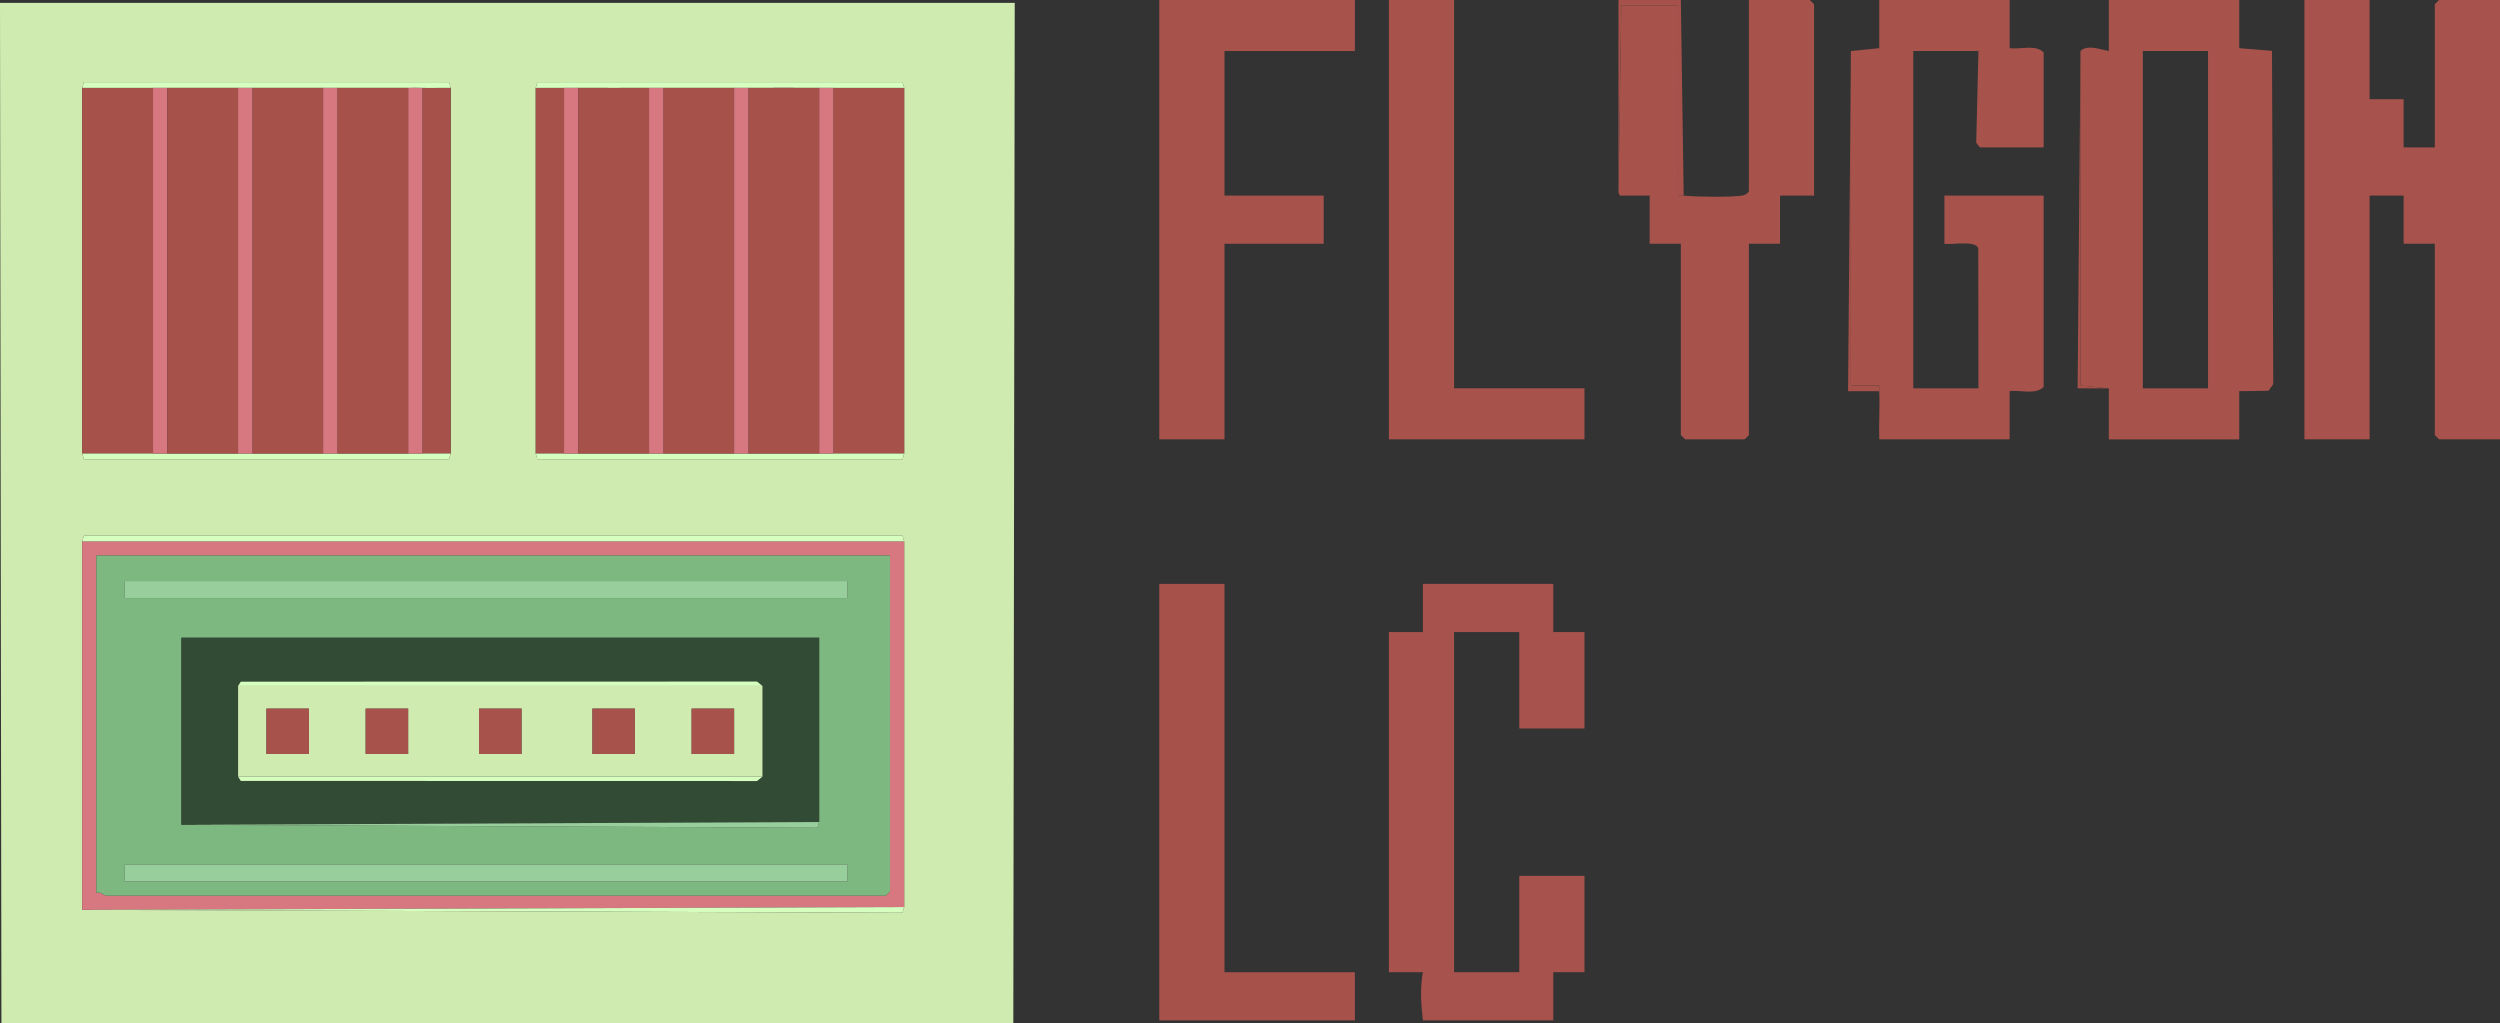 <?xml version="1.0" encoding="UTF-8"?>
<svg id="Layer_2" data-name="Layer 2" xmlns="http://www.w3.org/2000/svg" viewBox="0 0 882 361">
  <rect x="0" y="0" width="882" height="361" fill="#333333" stroke="none"/>
  <defs>
    <style>
      .cls-1 {
        fill: #7cb880;
      }

      .cls-2 {
        fill: #98ce9b;
      }

      .cls-3 {
        fill: #a7534c;
      }

      .cls-4 {
        fill: #324b34;
      }

      .cls-5 {
        fill: #a7514b;
      }

      .cls-6 {
        fill: #d0ebaf;
      }

      .cls-7 {
        fill: #d77881;
      }

      .cls-8 {
        fill: #a7524c;
      }

      .cls-9 {
        fill: #d6febf;
      }
    </style>
  </defs>
  <g id="Layer_2-2" data-name="Layer 2">
    <g id="Layer_1-2" data-name="Layer 1-2">
      <g>
        <path class="cls-6" d="M358,1l-.5,360H.5L0,1h358ZM29,31v129l.6,2.02h128.81l.6-2.02V31l-.6-2.02H29.6l-.6,2.02ZM189,31v129l.6,2.02h128.81l.6-2.02V31l-.6-2.02h-128.81l-.6,2.02ZM29,191v130l289.4,1.02.6-2.02v-129l-.6-2.02H29.6l-.6,2.02Z"/>
        <polygon class="cls-8" points="836 0 836 35 848 35 848 52 859 52 859 1.5 860.5 0 882 0 882 155 860.5 155 859 153.5 859 86 848 86 848 69 836 69 836 155 813 155 813 0 836 0"/>
        <path class="cls-3" d="M734,18c2.42-2.41,7.09-.51,10,0V0h46v17l11.56.94.44,117.57-1.64,2.36-10.36.14v17h-46v-18l-10.01-.99V18.01h.01ZM779,18h-23v119h23V18Z"/>
        <path class="cls-3" d="M653,18l10-1V0h46v17c3.86.52,9.1-1.43,12,1.5v33.5h-22.5l-1.29-1.62.79-32.38h-23v119h23l-.07-49.38c-.84-2.93-9.34-1.18-11.93-1.62v-17h35v67.5c-2.9,2.93-8.14.98-12,1.5v17h-46c-.2-5.63.27-11.37,0-17-.03-.66.05-1.34,0-2h-10.01V18h.01Z"/>
        <path class="cls-8" d="M548,206v17h11v34h-23v-34h-23v120h23v-34h23v34h-11v17h-46c-.65-5.69-1.06-11.36,0-17h-12v-120h12.01v-17h46-.01Z"/>
        <path class="cls-3" d="M594,69c3.71.47,17.08.62,20.5,0,1.12-.21,1.87-.51,2.5-1.5V0h21.5l1.5,1.5v67.5h-12v17h-11v67.5l-1.5,1.5h-21l-1.5-1.5v-67.5h-11v-17h-10.5l-.5-1,1-66h20l-.02,66.4c-.11,1.09,1.29.5,2.02.6Z"/>
        <polygon class="cls-3" points="478 0 478 18 432 18 432 69 467 69 467 86 432 86 432 155 409 155 409 0 478 0"/>
        <polygon class="cls-3" points="513 0 513 137 559 137 559 155 490 155 490 0 513 0"/>
        <polygon class="cls-5" points="432 206 432 343 478 343 478 360 409 360 409 206 432 206"/>
        <path class="cls-5" d="M571,68V0h22l1,69c-.73-.09-2.13.49-2.02-.6l.02-66.4h-20l-1,66Z"/>
        <path class="cls-5" d="M653,18v118.01h10.01c.05.66-.04,1.33,0,2h-11.01l1.01-120h-.01Z"/>
        <polygon class="cls-5" points="734 18 733.99 136.01 744 137 732.99 137.01 734 18"/>
        <path class="cls-7" d="M319,191v129l-290,1v-130h290ZM314,196H34v119c1.28-.55,2.96,1,3.5,1h275l1.5-1.5v-118.5Z"/>
        <path class="cls-5" d="M319,31v129h-25V31c8.32.01,16.68,0,25,0Z"/>
        <path class="cls-5" d="M54,31v129h-25V31h25Z"/>
        <path class="cls-5" d="M199,31v129h-10V31c3.32-.05,6.68.07,10,0Z"/>
        <path class="cls-5" d="M159,31v129h-10V31c3.32.09,6.68-.06,10,0Z"/>
        <polygon class="cls-9" points="29 191 29.6 188.98 318.4 188.98 319 191 29 191"/>
        <polygon class="cls-9" points="319 320 318.4 322.02 29 321 319 320"/>
        <path class="cls-9" d="M54,160h105l-.6,2.02H29.6l-.6-2.02h25Z"/>
        <path class="cls-9" d="M199,160h5c8.32,0,16.68-.03,25,0h5c8.32.01,16.68,0,25,0h5c8.32,0,16.68.05,25,0h30l-.6,2.02h-128.81l-.6-2.02h10.01Z"/>
        <path class="cls-9" d="M29,31l.6-2.02h128.81l.6,2.02c-3.32-.06-6.68.09-10,0-2.02-.05-3.2,0-5,0-8.32.04-16.68-.02-25,0h-5c-8.32.02-16.68-.01-25,0H29Z"/>
        <path class="cls-9" d="M189,31l.6-2.02h128.81l.6,2.02c-8.32,0-16.68.01-25,0h-5c-8.32-.04-16.68,0-25,0h-35c-8.32,0-16.68.04-25,0-1.61,0-3.32-.03-5,0-3.32.07-6.68-.05-10,0h-.01Z"/>
        <path class="cls-1" d="M314,196v118.5l-1.5,1.5H37.5c-.54,0-2.22-1.55-3.5-1v-119h280ZM299,205H44v6h255v-6ZM64,225v66l224.4,1.02.6-2.02v-65H64ZM299,305H44v6h255v-6Z"/>
        <path class="cls-7" d="M294,31v129h-5V31h5Z"/>
        <path class="cls-7" d="M59,31v129h-5V31h5Z"/>
        <path class="cls-7" d="M204,31v129h-5V31c1.68-.03,3.39,0,5,0Z"/>
        <path class="cls-7" d="M149,31v129h-5V31c1.8,0,2.98-.05,5,0Z"/>
        <path class="cls-5" d="M84,31v129h-25V31h25Z"/>
        <path class="cls-5" d="M114,31v129h-25V31c8.32-.01,16.68.02,25,0Z"/>
        <path class="cls-5" d="M144,31v129h-25V31c8.32-.02,16.68.04,25,0Z"/>
        <path class="cls-7" d="M119,31v129h-5V31h5Z"/>
        <path class="cls-7" d="M89,31v129h-5V31h5Z"/>
        <path class="cls-5" d="M229,31v129c-8.32-.03-16.68,0-25,0V31c8.32.04,16.68,0,25,0Z"/>
        <path class="cls-5" d="M259,31v129c-8.32,0-16.68.01-25,0V31h25Z"/>
        <path class="cls-5" d="M289,31v129c-8.32.05-16.68,0-25,0V31c8.32,0,16.68-.04,25,0Z"/>
        <path class="cls-7" d="M264,31v129h-5V31h5Z"/>
        <path class="cls-7" d="M234,31v129h-5V31h5Z"/>
        <path class="cls-4" d="M289,225v65l-225,1v-66h225ZM84,242v32l.95,1.51,182.14.04,1.92-1.55v-32l-1.92-1.55-182.14.04-.95,1.51Z"/>
        <rect class="cls-2" x="44" y="205" width="255" height="6"/>
        <rect class="cls-2" x="44" y="305" width="255" height="6"/>
        <polygon class="cls-2" points="289 290 288.4 292.02 64 291 289 290"/>
        <path class="cls-6" d="M269,242v32H84v-32h185ZM109,250h-15v16h15v-16ZM144,250h-15v16h15v-16ZM184,250h-15v16h15v-16ZM224,250h-15v16h15v-16ZM259,250h-15v16h15v-16Z"/>
        <polygon class="cls-9" points="269 242 84 242 84.95 240.49 267.08 240.45 269 242"/>
        <polygon class="cls-9" points="269 274 267.08 275.55 84.95 275.51 84 274 269 274"/>
        <rect class="cls-3" x="94" y="250" width="15" height="16"/>
        <rect class="cls-3" x="129" y="250" width="15" height="16"/>
        <rect class="cls-3" x="169" y="250" width="15" height="16"/>
        <rect class="cls-3" x="244" y="250" width="15" height="16"/>
        <rect class="cls-3" x="209" y="250" width="15" height="16"/>
      </g>
    </g>
  </g>
</svg>